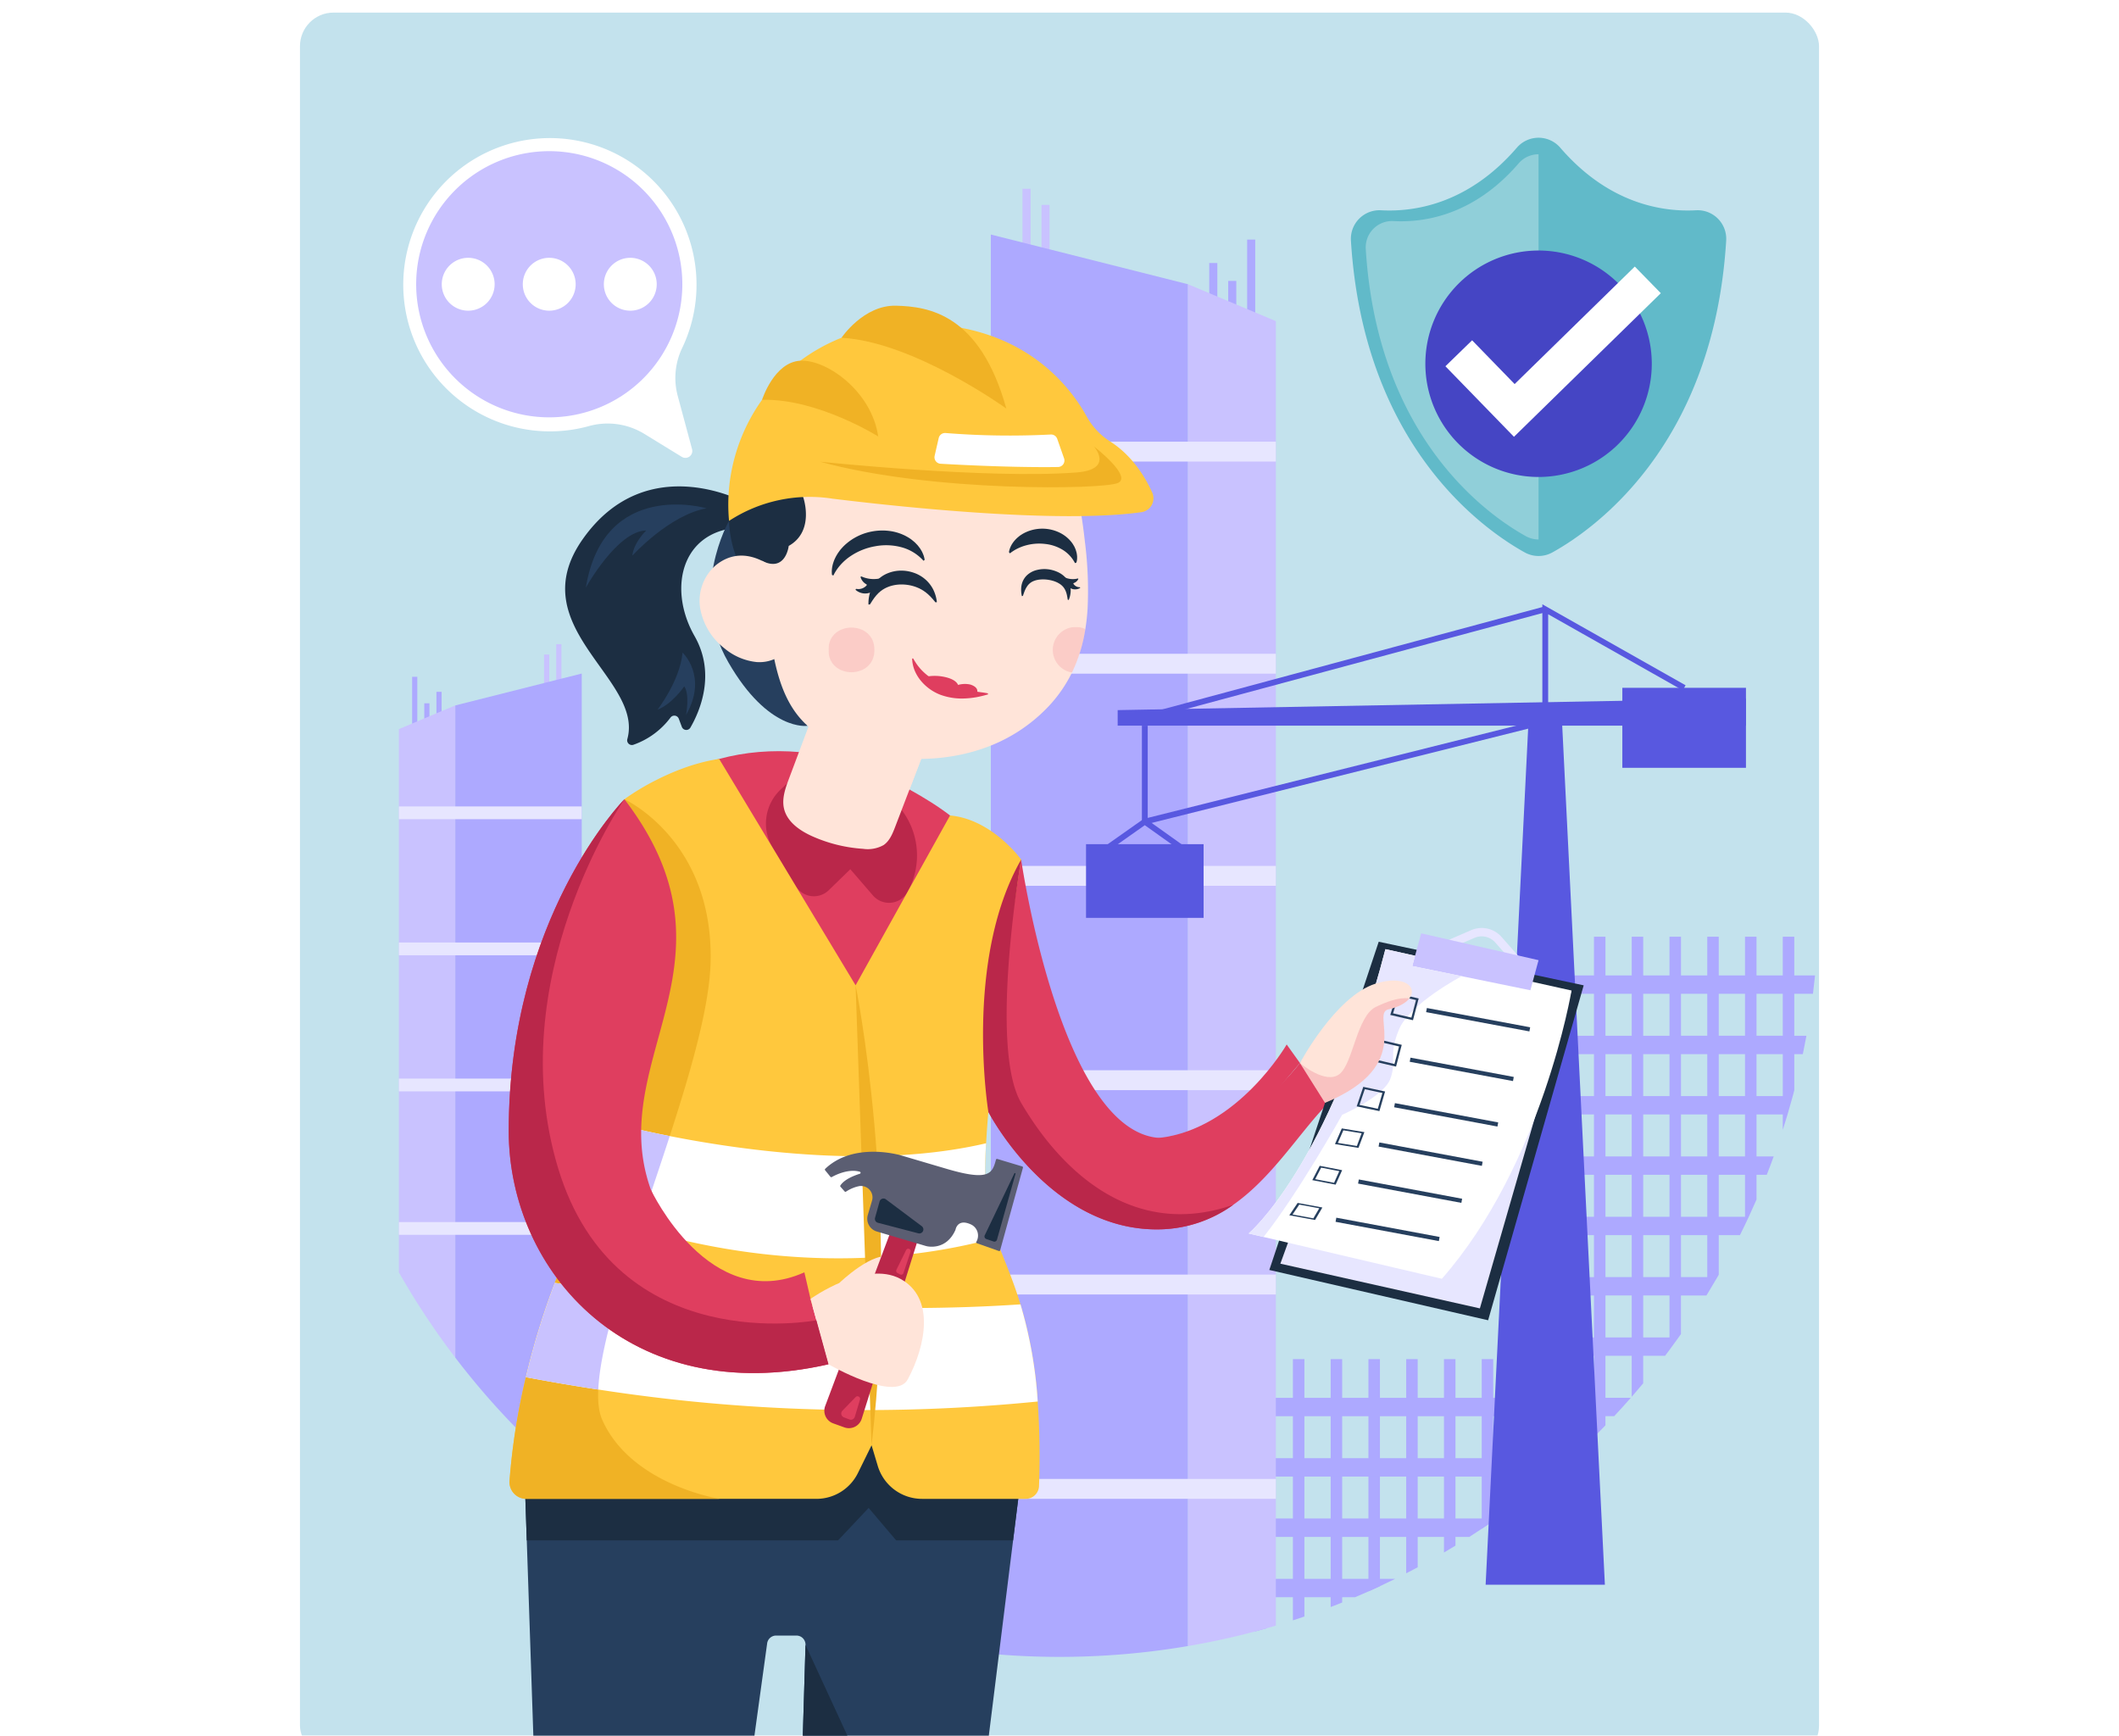 <svg xmlns="http://www.w3.org/2000/svg" xmlns:xlink="http://www.w3.org/1999/xlink" width="505" height="413.619" viewBox="0 0 505 413.619">
  <defs>
    <clipPath id="clip-path">
      <rect id="Rectángulo_419317" data-name="Rectángulo 419317" width="505" height="413.619" transform="translate(180 13143.151)" fill="#193141"/>
    </clipPath>
    <filter id="Rectángulo_418752" x="62.49" y="-6" width="380.019" height="434.242" filterUnits="userSpaceOnUse">
      <feOffset dy="3" input="SourceAlpha"/>
      <feGaussianBlur stdDeviation="3" result="blur"/>
      <feFlood flood-opacity="0.161"/>
      <feComposite operator="in" in2="blur"/>
      <feComposite in="SourceGraphic"/>
    </filter>
    <clipPath id="clip-path-2">
      <rect id="Rectángulo_419316" data-name="Rectángulo 419316" width="362.019" height="380.797" fill="none"/>
    </clipPath>
    <clipPath id="clip-path-4">
      <rect id="Rectángulo_419298" data-name="Rectángulo 419298" width="41.192" height="91.794" fill="none"/>
    </clipPath>
    <clipPath id="clip-path-6">
      <path id="Trazado_1049103" data-name="Trazado 1049103" d="M507.715,529.527a5.962,5.962,0,0,0-1.908,5.427,8.221,8.221,0,0,0,3.052,5.023,7.539,7.539,0,0,0,4.07,1.745c4.228.333,7.4-5.066,5.16-8.58-1.536-2.414-4.245-4.884-7.077-4.884a5.066,5.066,0,0,0-3.3,1.269" transform="translate(-505.736 -528.258)" fill="none"/>
    </clipPath>
    <linearGradient id="linear-gradient" x1="-5.376" y1="14.646" x2="-5.365" y2="14.646" gradientUnits="objectBoundingBox">
      <stop offset="0" stop-color="#efb6af"/>
      <stop offset="1" stop-color="#ffe4d9"/>
    </linearGradient>
    <clipPath id="clip-path-8">
      <rect id="Rectángulo_419304" data-name="Rectángulo 419304" width="61.211" height="10.864" fill="none"/>
    </clipPath>
    <clipPath id="clip-path-9">
      <rect id="Rectángulo_419302" data-name="Rectángulo 419302" width="10.94" height="10.645" fill="none"/>
    </clipPath>
    <clipPath id="clip-path-10">
      <rect id="Rectángulo_419303" data-name="Rectángulo 419303" width="7.757" height="10.864" fill="none"/>
    </clipPath>
    <clipPath id="clip-path-11">
      <path id="Trazado_1049109" data-name="Trazado 1049109" d="M660.258,734.952l2.813-7.343s-14.2-.48-19.494-3.247c0,0,.261,11.055,16.68,10.591" transform="translate(-643.578 -724.362)" fill="none"/>
    </clipPath>
    <linearGradient id="linear-gradient-2" x1="-6.596" y1="21.355" x2="-6.586" y2="21.355" xlink:href="#linear-gradient"/>
    <clipPath id="clip-path-12">
      <path id="Trazado_1049110" data-name="Trazado 1049110" d="M796.837,510.754c.071,3.045,2.818,5.516,5.783,6.213a8.293,8.293,0,0,0,6.7-1.166,6.2,6.2,0,0,0,2.524-6.124,3.389,3.389,0,0,0-.657-1.459,5.99,5.99,0,0,0-1.309-1.04,14.351,14.351,0,0,1-6.088-12.924Z" transform="translate(-796.837 -494.254)" fill="none"/>
    </clipPath>
    <linearGradient id="linear-gradient-3" x1="-5.501" y1="10.638" x2="-5.494" y2="10.638" xlink:href="#linear-gradient"/>
    <clipPath id="clip-path-14">
      <rect id="Rectángulo_419314" data-name="Rectángulo 419314" width="26.064" height="24.943" fill="none"/>
    </clipPath>
  </defs>
  <g id="Enmascarar_grupo_1098802" data-name="Enmascarar grupo 1098802" transform="translate(-180 -13143.151)" clip-path="url(#clip-path)">
    <g id="Grupo_1209236" data-name="Grupo 1209236" transform="translate(251.49 13143.151)">
      <g id="Grupo_1209235" data-name="Grupo 1209235">
        <g transform="matrix(1, 0, 0, 1, -71.49, 0)" filter="url(#Rectángulo_418752)">
          <rect id="Rectángulo_418752-2" data-name="Rectángulo 418752" width="362.019" height="416.242" rx="8" transform="translate(71.49)" fill="#65b3d1" opacity="0.39"/>
        </g>
      </g>
    </g>
    <g id="Grupo_1209981" data-name="Grupo 1209981" transform="translate(251.49 13175.974)">
      <g id="Grupo_1209980" data-name="Grupo 1209980" clip-path="url(#clip-path-2)">
        <g id="Grupo_1209955" data-name="Grupo 1209955">
          <g id="Grupo_1209954" data-name="Grupo 1209954" clip-path="url(#clip-path-2)">
            <path id="Trazado_1049063" data-name="Trazado 1049063" d="M1559.691,966.624q.276-2.182.5-4.379h-4.951V953.02H1552.5v9.224h-6.259V953.02H1543.5v9.224h-6.257V953.02H1534.5v9.224h-6.259V953.02H1525.5v9.224h-6.259V953.02H1516.5v9.224h-6.257V953.02H1507.5v9.224h-6.259V953.02H1498.5v123.475h2.741v-9.224h6.259v4.967q.411-.4.815-.813c.212-.212.423-.426.633-.639s.4-.408.6-.613q.348-.354.689-.709v-2.192h2.088q2.017-2.158,3.964-4.379h-6.052v-10h6.257v9.766q1.391-1.591,2.741-3.214v-6.551h5.213q.527-.7,1.047-1.4,1.1-1.481,2.17-2.983.288-.4.571-.805v-9.192h6.064c.064-.108.13-.214.2-.32q1.235-2.014,2.419-4.06c.108-.186.216-.374.322-.561v-9.438h5.049q.617-1.232,1.209-2.473.455-.95.9-1.906.947-2.038,1.842-4.1v-5.9h2.438q.857-2.176,1.656-4.379h-4.094v-10h6.259v3.66q.587-1.822,1.135-3.66.647-2.179,1.243-4.379c.124-.454.244-.909.364-1.367V981h2.034q.458-2.182.863-4.379h-2.9v-10Zm-58.45,0h6.259v10h-6.259Zm0,57.513h6.259v10h-6.259Zm6.259,24.376h-6.259v-10h6.259Zm-6.259-38.755h6.259v10h-6.259Zm0-14.379h6.259v10h-6.259Zm0-14.377h6.259v10h-6.259Zm6.259,81.889h-6.259v-10h6.259Zm9-14.379h-6.257v-10h6.257Zm0-14.377h-6.257v-10h6.257Zm0-14.379h-6.257v-10h6.257Zm0-14.379h-6.257v-10h6.257Zm0-14.379h-6.257V981h6.257Zm0-14.377h-6.257v-10h6.257Zm9,71.89h-6.259v-10h6.259Zm0-14.377h-6.259v-10h6.259Zm0-14.379h-6.259v-10h6.259Zm0-14.379h-6.259v-10h6.259Zm0-14.379h-6.259V981h6.259Zm0-14.377h-6.259v-10h6.259Zm9,57.513h-6.259v-10h6.259Zm0-14.379h-6.259v-10h6.259Zm0-14.379h-6.259v-10h6.259Zm0-14.379h-6.259V981h6.259Zm0-14.377h-6.259v-10h6.259Zm9,43.134h-6.257v-10h6.257Zm0-14.379h-6.257v-10h6.257Zm0-14.379h-6.257V981h6.257Zm0-14.377h-6.257v-10h6.257Zm9,14.377h-6.259V981h6.259Zm0-14.377h-6.259v-10h6.259Z" transform="translate(-1199.118 -762.619)" fill="#ada9ff"/>
            <path id="Trazado_1049064" data-name="Trazado 1049064" d="M1142.131,1456.88v64.136q-1.366.39-2.741.755V1456.88Z" transform="translate(-911.754 -1165.814)" fill="#ada9ff"/>
            <path id="Trazado_1049065" data-name="Trazado 1049065" d="M1187.181,1456.88v61.335q-1.367.465-2.741.909V1456.88Z" transform="translate(-947.804 -1165.814)" fill="#ada9ff"/>
            <path id="Trazado_1049066" data-name="Trazado 1049066" d="M1232.231,1456.88v58q-1.363.548-2.741,1.073V1456.88Z" transform="translate(-983.853 -1165.814)" fill="#ada9ff"/>
            <path id="Trazado_1049067" data-name="Trazado 1049067" d="M1277.271,1456.88v54.1q-1.367.638-2.741,1.249V1456.88Z" transform="translate(-1019.895 -1165.814)" fill="#ada9ff"/>
            <path id="Trazado_1049068" data-name="Trazado 1049068" d="M1322.321,1456.88v49.6q-1.364.731-2.741,1.438V1456.88Z" transform="translate(-1055.944 -1165.814)" fill="#ada9ff"/>
            <path id="Trazado_1049069" data-name="Trazado 1049069" d="M1367.371,1456.88v44.437q-1.363.836-2.741,1.644V1456.88Z" transform="translate(-1091.994 -1165.814)" fill="#ada9ff"/>
            <path id="Trazado_1049070" data-name="Trazado 1049070" d="M1412.411,1456.88v38.555q-1.36.95-2.741,1.872V1456.88Z" transform="translate(-1128.036 -1165.814)" fill="#ada9ff"/>
            <path id="Trazado_1049071" data-name="Trazado 1049071" d="M1457.461,1456.88v31.862q-1.36,1.079-2.741,2.13V1456.88Z" transform="translate(-1164.085 -1165.814)" fill="#ada9ff"/>
            <rect id="Rectángulo_419273" data-name="Rectángulo 419273" width="65.74" height="4.379" transform="translate(227.637 300.291)" fill="#ada9ff"/>
            <rect id="Rectángulo_419274" data-name="Rectángulo 419274" width="65.74" height="4.379" transform="translate(227.637 314.67)" fill="#ada9ff"/>
            <path id="Trazado_1049072" data-name="Trazado 1049072" d="M1196.949,1646.98q-.407.291-.819.575-1.361.95-2.741,1.872-1.462.98-2.945,1.932H1139.39v-4.379Z" transform="translate(-911.754 -1317.934)" fill="#ada9ff"/>
            <path id="Trazado_1049073" data-name="Trazado 1049073" d="M1172.765,1718.95q-1.807.893-3.634,1.742-1.367.638-2.741,1.249-1.588.71-3.193,1.389H1139.39v-4.379Z" transform="translate(-911.754 -1375.525)" fill="#ada9ff"/>
            <rect id="Rectángulo_419275" data-name="Rectángulo 419275" width="1.925" height="19.696" transform="translate(216.698 29.851)" fill="#ada9ff"/>
            <rect id="Rectángulo_419276" data-name="Rectángulo 419276" width="1.925" height="19.696" transform="translate(225.732 24.273)" fill="#ada9ff"/>
            <rect id="Rectángulo_419277" data-name="Rectángulo 419277" width="1.925" height="19.696" transform="translate(221.215 34.121)" fill="#ada9ff"/>
            <rect id="Rectángulo_419278" data-name="Rectángulo 419278" width="1.925" height="19.696" transform="translate(172.197 12.156)" fill="#c9c2ff"/>
            <rect id="Rectángulo_419279" data-name="Rectángulo 419279" width="1.925" height="19.696" transform="translate(176.714 16.006)" fill="#c9c2ff"/>
            <path id="Trazado_1049074" data-name="Trazado 1049074" d="M871.092,127.307V451.83a182.043,182.043,0,0,1-30.627,2.581q-8.274,0-16.365-.731V115.46l7.552,1.9,1.926.485,2.591.657h0l1.92.479h0Z" transform="translate(-659.455 -92.393)" fill="#ada9ff"/>
            <path id="Trazado_1049075" data-name="Trazado 1049075" d="M1080.244,183.545V494.414a179.159,179.159,0,0,1-20.934,4.869V174.76l5.061,2.124,1.926.807,2.591,1.089,1.926.807,2.591,1.089,1.926.807Z" transform="translate(-847.673 -139.845)" fill="#c9c2ff"/>
            <rect id="Rectángulo_419280" data-name="Rectángulo 419280" width="67.926" height="4.739" transform="translate(164.644 72.429)" fill="#e7e6ff"/>
            <rect id="Rectángulo_419281" data-name="Rectángulo 419281" width="67.926" height="4.739" transform="translate(164.644 122.975)" fill="#e7e6ff"/>
            <rect id="Rectángulo_419282" data-name="Rectángulo 419282" width="67.926" height="4.739" transform="translate(164.644 173.527)" fill="#e7e6ff"/>
            <rect id="Rectángulo_419283" data-name="Rectángulo 419283" width="67.926" height="4.739" transform="translate(164.644 222.222)" fill="#e7e6ff"/>
            <rect id="Rectángulo_419284" data-name="Rectángulo 419284" width="67.926" height="4.739" transform="translate(164.644 270.916)" fill="#e7e6ff"/>
            <rect id="Rectángulo_419285" data-name="Rectángulo 419285" width="67.926" height="4.739" transform="translate(164.644 319.61)" fill="#e7e6ff"/>
            <rect id="Rectángulo_419286" data-name="Rectángulo 419286" width="1.235" height="12.636" transform="translate(32.521 132.039)" fill="#ada9ff"/>
            <rect id="Rectángulo_419287" data-name="Rectángulo 419287" width="1.235" height="12.636" transform="translate(26.726 128.46)" fill="#ada9ff"/>
            <rect id="Rectángulo_419288" data-name="Rectángulo 419288" width="1.235" height="12.636" transform="translate(29.623 134.778)" fill="#ada9ff"/>
            <rect id="Rectángulo_419289" data-name="Rectángulo 419289" width="1.235" height="12.636" transform="translate(61.07 120.687)" fill="#c9c2ff"/>
            <rect id="Rectángulo_419290" data-name="Rectángulo 419290" width="1.235" height="12.636" transform="translate(58.172 123.157)" fill="#c9c2ff"/>
            <path id="Trazado_1049076" data-name="Trazado 1049076" d="M215.358,639.11V833.154a181.934,181.934,0,0,1-30.148-31.043V646.71l21.169-5.338h0l1.231-.308h0l1.662-.422,1.237-.312Z" transform="translate(-148.207 -511.424)" fill="#ada9ff"/>
            <path id="Trazado_1049077" data-name="Trazado 1049077" d="M131.42,677.15v155.4a180.568,180.568,0,0,1-13.43-20.3V682.786l3.153-1.323,1.235-.519,1.662-.7,1.237-.519,1.662-.7,1.235-.517Z" transform="translate(-94.417 -541.864)" fill="#c9c2ff"/>
            <rect id="Rectángulo_419291" data-name="Rectángulo 419291" width="43.577" height="3.04" transform="translate(23.573 159.354)" fill="#e7e6ff"/>
            <rect id="Rectángulo_419292" data-name="Rectángulo 419292" width="43.577" height="3.04" transform="translate(23.573 191.781)" fill="#e7e6ff"/>
            <rect id="Rectángulo_419293" data-name="Rectángulo 419293" width="43.577" height="3.04" transform="translate(23.573 224.212)" fill="#e7e6ff"/>
            <rect id="Rectángulo_419294" data-name="Rectángulo 419294" width="43.577" height="3.04" transform="translate(23.573 258.397)" fill="#e7e6ff"/>
            <path id="Trazado_1049078" data-name="Trazado 1049078" d="M1424.726,678.1h7.625l10.4,209.353h-28.422Z" transform="translate(-1131.763 -542.626)" fill="#5858e0"/>
            <path id="Trazado_1049079" data-name="Trazado 1049079" d="M975.4,675.32h149.736v-6.47L975.4,671.623Z" transform="translate(-780.525 -535.222)" fill="#5858e0"/>
            <rect id="Rectángulo_419295" data-name="Rectángulo 419295" width="29.462" height="19.064" transform="translate(315.146 131.086)" fill="#5858e0"/>
            <path id="Trazado_1049080" data-name="Trazado 1049080" d="M1004.312,722.308l92.253-23.092-.337-1.345-90.53,22.661V698.543h-1.387Z" transform="translate(-803.663 -558.445)" fill="#5858e0"/>
            <path id="Trazado_1049081" data-name="Trazado 1049081" d="M1481.989,604.825h1.386V558.873l32.067,18.132.682-1.206-34.136-19.3Z" transform="translate(-1185.906 -445.316)" fill="#5858e0"/>
            <rect id="Rectángulo_419296" data-name="Rectángulo 419296" width="98.836" height="1.387" transform="translate(201.162 137.407) rotate(-15.076)" fill="#5858e0"/>
            <rect id="Rectángulo_419297" data-name="Rectángulo 419297" width="28.018" height="17.562" transform="translate(187.334 168.347)" fill="#5858e0"/>
            <path id="Trazado_1049082" data-name="Trazado 1049082" d="M955.693,820.066l9.765-6.88,9.652,6.878.8-1.129-10.452-7.448-10.568,7.446Z" transform="translate(-764.118 -649.362)" fill="#5858e0"/>
            <path id="Trazado_1049083" data-name="Trazado 1049083" d="M189.363,50.144a34.946,34.946,0,1,0-22.219,18.574,16.724,16.724,0,0,1,13.2,1.845l8.945,5.485a1.645,1.645,0,0,0,2.449-1.83l-3.4-12.629a16.5,16.5,0,0,1,1.022-11.444" transform="translate(-98.294 0)" fill="#fff"/>
            <path id="Trazado_1049084" data-name="Trazado 1049084" d="M1343.035,24.532c-3.012,48.894-31.6,68.841-41.42,74.289a6.795,6.795,0,0,1-6.588,0c-9.821-5.448-38.408-25.395-41.42-74.289a6.815,6.815,0,0,1,7.141-7.247c7.873.437,20.772-1.426,32.4-14.914a6.824,6.824,0,0,1,10.342,0c11.633,13.487,24.532,15.351,32.405,14.914a6.813,6.813,0,0,1,7.138,7.247" transform="translate(-1003.141 0)" fill="#61bac9"/>
            <g id="Grupo_1209953" data-name="Grupo 1209953" transform="translate(253.988 3.94)" opacity="0.3">
              <g id="Grupo_1209952" data-name="Grupo 1209952">
                <g id="Grupo_1209951" data-name="Grupo 1209951" clip-path="url(#clip-path-4)">
                  <path id="Trazado_1049085" data-name="Trazado 1049085" d="M1312.48,19.715V111.51a6.25,6.25,0,0,1-3.034-.784c-9.044-5.017-35.372-23.388-38.146-68.417a6.276,6.276,0,0,1,6.576-6.674c7.25.4,19.13-1.314,29.842-13.735a6.262,6.262,0,0,1,4.762-2.184" transform="translate(-1271.288 -19.716)" fill="#fff"/>
                </g>
              </g>
            </g>
            <path id="Trazado_1049086" data-name="Trazado 1049086" d="M1396.386,161.52a26.981,26.981,0,1,1-26.981-26.981,26.981,26.981,0,0,1,26.981,26.981" transform="translate(-1074.224 -107.66)" fill="#4545c4"/>
            <path id="Trazado_1049087" data-name="Trazado 1049087" d="M1382.689,194.23l-16.338-16.811,6.363-6.184,10.135,10.428,28.638-28,6.2,6.344Z" transform="translate(-1093.371 -122.963)" fill="#fff"/>
            <path id="Trazado_1049088" data-name="Trazado 1049088" d="M202.036,47.726A31.716,31.716,0,1,1,170.319,16.01a31.716,31.716,0,0,1,31.716,31.716" transform="translate(-110.912 -12.811)" fill="#c9c2ff"/>
            <path id="Trazado_1049089" data-name="Trazado 1049089" d="M181.766,149.542a6.3,6.3,0,1,1-6.3-6.3,6.3,6.3,0,0,1,6.3,6.3" transform="translate(-135.375 -114.627)" fill="#fff"/>
            <path id="Trazado_1049090" data-name="Trazado 1049090" d="M278.43,149.542a6.3,6.3,0,1,1-6.3-6.3,6.3,6.3,0,0,1,6.3,6.3" transform="translate(-212.727 -114.627)" fill="#fff"/>
            <path id="Trazado_1049091" data-name="Trazado 1049091" d="M375.1,149.542a6.3,6.3,0,1,1-6.3-6.3,6.3,6.3,0,0,1,6.3,6.3" transform="translate(-290.079 -114.627)" fill="#fff"/>
          </g>
        </g>
        <g id="Grupo_1209957" data-name="Grupo 1209957">
          <g id="Grupo_1209956" data-name="Grupo 1209956" clip-path="url(#clip-path-2)">
            <path id="Trazado_1049092" data-name="Trazado 1049092" d="M902.352,914.553c-9.186,5.992-16.217,20.534-27.918,28.723a30.84,30.84,0,0,1-17.034,5.84c-26.444.905-41.328-27.984-41.328-27.984s-5.918-36.148,7.816-60.122c0,0,9.338,64.731,32.913,66.329s38.359-24.774,38.359-24.774l5.394-5.794s27.918-11.066,32.765,1.4c5.594,14.385-21.777,10.389-30.967,16.383" transform="translate(-652.016 -688.991)" fill="#df3e5f"/>
            <path id="Trazado_1049093" data-name="Trazado 1049093" d="M359.662,419.939s-23.733-13.416-39.181,8.531c-14.759,20.967,14.59,33.251,10.646,47.6a1.124,1.124,0,0,0,1.454,1.376,18.791,18.791,0,0,0,8.825-6.472,1.132,1.132,0,0,1,1.977.269l.727,1.941a1.134,1.134,0,0,0,2.042.173c2.218-3.829,6.142-12.785.995-21.8-6.736-11.8-2.865-26.453,12.814-25.876,0,0,5.956-3.206-.3-5.732" transform="translate(-253.105 -332.792)" fill="#1c2e42"/>
            <path id="Trazado_1049094" data-name="Trazado 1049094" d="M285.573,924.453c1.506,7.168,109.535,12.757,108.651-11.884-1.709-47.618-20.257-56.04-6.8-106.73,2.8-10.554,5.86-21.214,5.939-32.168,2.39-18.893-13.062-28.323-27.955-35.859-22.049-11.646-55.2-7.09-66.213,17.452-10.84,30.112,13.465,64.728-1.959,95.363-3.852,9.588-22.34,23.006-11.661,73.825" transform="translate(-225.895 -585.515)" fill="#df3e5f"/>
            <path id="Trazado_1049095" data-name="Trazado 1049095" d="M560.919,770.012l-1.586,1.493a11.132,11.132,0,0,0-1.9,13.85l5.5,9.133a5.057,5.057,0,0,0,7.857,1.014l5.154-5.013,5.39,6.252a5.057,5.057,0,0,0,8.249-.844,17.878,17.878,0,0,0-1.412-19.536Z" transform="translate(-444.785 -616.173)" fill="#ba274a"/>
            <path id="Trazado_1049096" data-name="Trazado 1049096" d="M385.959,1510.045l-.412,3.314-1.714,13.779-.589,4.739v.01l-1.231,9.891-3.38,27.2-2.405,19.347H331.9l.645-21.635a2.168,2.168,0,0,0-2.168-2.224h-4.831a2.164,2.164,0,0,0-2.156,1.944l-2.939,21.331-.08.583H267.679l-1.566-46.547-.334-9.9-.509-15.162-.26-7.708,3.9.034,10.305.088,3.984.034,31.267.268,22.82.194,5.224.046,2.579.022,1.824.016,1.049.008,1.289.012,23.863.2,3.6.03,1.013.008,2.7.024Z" transform="translate(-212.064 -1207.529)" fill="#263f5e"/>
            <path id="Trazado_1049097" data-name="Trazado 1049097" d="M512.936,505.864s-9.305,1.519-18.9-15.169.18-33.665.18-33.665Z" transform="translate(-391.964 -365.721)" fill="#263f5e"/>
            <path id="Trazado_1049098" data-name="Trazado 1049098" d="M385.548,1513.359l-3.534,28.42H354.145l-6.559-7.73-7.278,7.73h-74.2l-1.1-32.769,115.413.987Z" transform="translate(-212.064 -1207.529)" fill="#1c2e42"/>
            <path id="Trazado_1049099" data-name="Trazado 1049099" d="M552.856,361.05v0c.024.169.051.338.076.508,1.167,7.682,2.566,15.865,7.866,21.543.4.435.828.846,1.266,1.239,4.089,3.669,9.552,5.615,14.977,6.718,9.1,1.855,18.742,1.638,27.469-1.541a38.682,38.682,0,0,0,14.907-9.73,32.812,32.812,0,0,0,5.63-8.081c.009-.021.021-.042.03-.063a36.84,36.84,0,0,0,3.182-10.362c.257-1.572.426-3.164.532-4.768a91.88,91.88,0,0,0-.632-16.016c-.7-6.283-1.677-12.622-4.194-18.421-9.162-21.117-38.2-20.147-55.31-9.655-5.881,3.605-11.048,8.6-14.046,14.813-4.986,10.329-3.469,22.452-1.753,33.815" transform="translate(-441.092 -244.199)" fill="#ffe4d9"/>
            <path id="Trazado_1049100" data-name="Trazado 1049100" d="M529.488,421.419s2.9,8.082-3.439,11.648c0,0-.716,6.4-6.351,3.562l-4.837,1.957a26.268,26.268,0,0,1-3.033-11.479c-.1-6.405,15.6-9.772,17.66-5.687" transform="translate(-409.571 -335.797)" fill="#1c2e42"/>
            <path id="Trazado_1049101" data-name="Trazado 1049101" d="M609.377,266.886c-19.943,2.791-57.932-1.295-73.594-3.215a35.143,35.143,0,0,0-24.676,5.292c-2.146-22.92,14.974-46.954,44.8-46.954,25.121,0,36.379,14.722,40.439,22.082a16.434,16.434,0,0,0,5.58,5.944c5.294,3.356,8.4,8.567,10.023,12.151a3.346,3.346,0,0,1-2.571,4.7" transform="translate(-408.85 -177.655)" fill="#ffc83d"/>
            <path id="Trazado_1049102" data-name="Trazado 1049102" d="M480.508,500.837a11.232,11.232,0,0,0-3.594,10.223,15.485,15.485,0,0,0,5.749,9.463,14.2,14.2,0,0,0,7.668,3.287c7.965.626,13.933-9.544,9.72-16.162-4.019-6.315-12.3-12.837-19.544-6.811" transform="translate(-381.525 -398.863)" fill="#ffe4d9"/>
          </g>
        </g>
        <g id="Grupo_1209959" data-name="Grupo 1209959" transform="translate(101.04 105.539)">
          <g id="Grupo_1209958" data-name="Grupo 1209958" clip-path="url(#clip-path-6)">
            <rect id="Rectángulo_419301" data-name="Rectángulo 419301" width="18.416" height="18.971" transform="translate(-5.106 11.78) rotate(-67.521)" fill="url(#linear-gradient)"/>
          </g>
        </g>
        <g id="Grupo_1209970" data-name="Grupo 1209970">
          <g id="Grupo_1209969" data-name="Grupo 1209969" clip-path="url(#clip-path-2)">
            <path id="Trazado_1049104" data-name="Trazado 1049104" d="M577.86,641.632c-.845,2.253-1.7,4.664-1.186,7.015.715,3.251,3.826,5.377,6.87,6.724a35.325,35.325,0,0,0,11.971,2.938,7.742,7.742,0,0,0,4.91-.893c1.432-.978,2.129-2.7,2.749-4.317l7.978-20.826c.991-2.587,1.988-5.457,1.029-8.055a10.3,10.3,0,0,0-3.567-4.243A44.7,44.7,0,0,0,595.994,613c-2.8-1-8.887-3.858-9.618-.527-.283,1.288.863,3.208.622,4.748-.4,2.561-2,5.381-2.912,7.809l-6.225,16.6" transform="translate(-461.336 -488.856)" fill="#ffe4d9"/>
            <g id="Grupo_1209968" data-name="Grupo 1209968" transform="translate(125.955 116.582)" opacity="0.7">
              <g id="Grupo_1209967" data-name="Grupo 1209967">
                <g id="Grupo_1209966" data-name="Grupo 1209966" clip-path="url(#clip-path-8)">
                  <g id="Grupo_1209962" data-name="Grupo 1209962" transform="translate(0 0.148)" opacity="0.2">
                    <g id="Grupo_1209961" data-name="Grupo 1209961">
                      <g id="Grupo_1209960" data-name="Grupo 1209960" clip-path="url(#clip-path-9)">
                        <path id="Trazado_1049105" data-name="Trazado 1049105" d="M630.447,589.59c-.1,7.1,11.043,7.1,10.939,0,.1-7.1-11.043-7.1-10.939,0" transform="translate(-630.446 -584.268)" fill="#df3e5f"/>
                      </g>
                    </g>
                  </g>
                  <g id="Grupo_1209965" data-name="Grupo 1209965" transform="translate(53.454)" opacity="0.2">
                    <g id="Grupo_1209964" data-name="Grupo 1209964">
                      <g id="Grupo_1209963" data-name="Grupo 1209963" clip-path="url(#clip-path-10)">
                        <path id="Trazado_1049106" data-name="Trazado 1049106" d="M898,589a5.467,5.467,0,0,0,4.575,5.394,36.832,36.832,0,0,0,3.182-10.362,5.41,5.41,0,0,0-2.288-.5A5.47,5.47,0,0,0,898,589" transform="translate(-898 -583.529)" fill="#df3e5f"/>
                      </g>
                    </g>
                  </g>
                </g>
              </g>
            </g>
            <path id="Trazado_1049107" data-name="Trazado 1049107" d="M748.216,629.458c-.518-.1-1.018-.178-1.5-.238-.245-.04-.484-.065-.723-.1s-.474-.06-.707-.091c-.932-.12-1.826-.234-2.687-.377a24.594,24.594,0,0,1-4.754-1.19,14.882,14.882,0,0,1-4.02-2.285,13.2,13.2,0,0,1-1.795-1.709c-.141-.163-.27-.336-.418-.508-.133-.177-.258-.362-.4-.55-.121-.193-.251-.392-.388-.6s-.239-.427-.384-.653l-.252.012a8.191,8.191,0,0,0,.593,2.828,9.741,9.741,0,0,0,1.5,2.484,11.344,11.344,0,0,0,4.688,3.341,14.9,14.9,0,0,0,5.688.864,20.826,20.826,0,0,0,2.858-.307,26.029,26.029,0,0,0,2.783-.68Z" transform="translate(-584.298 -497.06)" fill="#df3e5f"/>
            <path id="Trazado_1049108" data-name="Trazado 1049108" d="M861.847,474.377a4.856,4.856,0,0,0,.148-.744,6.453,6.453,0,0,0,.012-.744,7.221,7.221,0,0,0-.1-.74c-.051-.243-.125-.478-.2-.725s-.187-.461-.289-.7-.243-.438-.372-.661-.286-.417-.44-.622c-.164-.189-.328-.386-.507-.568a8.3,8.3,0,0,0-2.468-1.716,9.469,9.469,0,0,0-8.425.293c-.21.117-.413.251-.613.378s-.391.283-.576.436-.366.313-.536.483-.332.353-.486.536-.295.386-.427.587-.251.417-.357.636a6.865,6.865,0,0,0-.276.68,4.942,4.942,0,0,0-.166.736l.239.27a9.672,9.672,0,0,1,1.885-1.183,10.653,10.653,0,0,1,2.084-.761,11.9,11.9,0,0,1,4.4-.3,10.056,10.056,0,0,1,4.156,1.379,7.987,7.987,0,0,1,2.973,3.195Z" transform="translate(-676.803 -373.148)" fill="#1c2e42"/>
          </g>
        </g>
        <g id="Grupo_1209972" data-name="Grupo 1209972" transform="translate(128.579 144.718)">
          <g id="Grupo_1209971" data-name="Grupo 1209971" clip-path="url(#clip-path-11)">
            <rect id="Rectángulo_419306" data-name="Rectángulo 419306" width="19.493" height="11.055" transform="translate(0 0)" fill="url(#linear-gradient-2)"/>
          </g>
        </g>
        <g id="Grupo_1209974" data-name="Grupo 1209974" transform="translate(159.198 98.746)">
          <g id="Grupo_1209973" data-name="Grupo 1209973" clip-path="url(#clip-path-12)">
            <rect id="Rectángulo_419307" data-name="Rectángulo 419307" width="27.818" height="26.676" transform="translate(-11.371 14.032) rotate(-50.981)" fill="url(#linear-gradient-3)"/>
          </g>
        </g>
        <g id="Grupo_1209979" data-name="Grupo 1209979">
          <g id="Grupo_1209978" data-name="Grupo 1209978" clip-path="url(#clip-path-2)">
            <path id="Trazado_1049111" data-name="Trazado 1049111" d="M749.912,645.387s1.007-1.96-2.367-3.02a11.123,11.123,0,0,0-6.4,0Z" transform="translate(-593.077 -513.653)" fill="#df3e5f"/>
            <path id="Trazado_1049112" data-name="Trazado 1049112" d="M782.878,653.507s.678-1.318-1.593-2.032a5.953,5.953,0,0,0-4.568.857Z" transform="translate(-621.539 -521.17)" fill="#df3e5f"/>
            <path id="Trazado_1049113" data-name="Trazado 1049113" d="M656.52,475.476a7.585,7.585,0,0,0-.214-.933c-.107-.294-.226-.591-.363-.884s-.312-.554-.481-.836c-.183-.263-.384-.514-.587-.777-.217-.238-.446-.471-.679-.707-.242-.218-.5-.424-.756-.632s-.537-.38-.817-.56c-.285-.159-.573-.328-.87-.474a11.76,11.76,0,0,0-3.778-1.092,13.194,13.194,0,0,0-3.894.122,12.982,12.982,0,0,0-6.823,3.474c-.231.226-.445.475-.661.712s-.4.51-.591.772-.358.54-.519.818-.3.575-.433.864-.236.6-.335.9-.167.62-.227.93-.082.635-.106.945a7.536,7.536,0,0,0,.046.955l.33.145a10.993,10.993,0,0,1,1.765-2.605,12.483,12.483,0,0,1,2.379-2.05,15.119,15.119,0,0,1,5.81-2.316,14.108,14.108,0,0,1,6.234.22,10.758,10.758,0,0,1,5.293,3.237Z" transform="translate(-507.644 -374.892)" fill="#1c2e42"/>
            <path id="Trazado_1049114" data-name="Trazado 1049114" d="M860.684,520.886c.158-.456.3-.873.457-1.255a5.744,5.744,0,0,1,.542-1.011,3.355,3.355,0,0,1,1.309-1.168l.177-.083c.063-.023.12-.05.183-.07a3.91,3.91,0,0,1,.372-.125,5.939,5.939,0,0,1,.8-.163,7.961,7.961,0,0,1,1.761-.023,8.492,8.492,0,0,1,1.761.361,6.968,6.968,0,0,1,.8.319c.128.06.248.129.368.2.06.034.124.067.179.105a2.024,2.024,0,0,1,.171.115,3.557,3.557,0,0,1,1.173,1.329,4.946,4.946,0,0,1,.39,1.055c.1.4.17.828.243,1.3l.232.088a5.926,5.926,0,0,0,.468-2.558,4.494,4.494,0,0,0-.946-2.455,5.7,5.7,0,0,0-2.072-1.623,7.7,7.7,0,0,0-2.527-.7,7.346,7.346,0,0,0-2.616.212,5.221,5.221,0,0,0-2.308,1.278,4.48,4.48,0,0,0-1.236,2.323,5.731,5.731,0,0,0-.094,1.309,8.36,8.36,0,0,0,.164,1.288Z" transform="translate(-688.399 -411.699)" fill="#1c2e42"/>
            <path id="Trazado_1049115" data-name="Trazado 1049115" d="M678.462,524.409c.174-.248.317-.484.46-.712.036-.057.065-.114.1-.169l.117-.163c.079-.107.147-.213.22-.315l.107-.153c.018-.025.035-.05.051-.075l.058-.073.228-.28c.078-.09.141-.183.213-.27l.236-.244c.078-.079.145-.159.216-.236s.16-.141.238-.209.149-.136.22-.2.16-.119.237-.177.156-.112.225-.171.161-.1.238-.147l.223-.146c.083-.039.16-.081.236-.122a7.721,7.721,0,0,1,1.86-.684,9.05,9.05,0,0,1,1.964-.231,10.205,10.205,0,0,1,2.024.183,9.646,9.646,0,0,1,2.022.624c.084.038.169.076.259.11s.163.089.248.133l.262.131c.08.052.166.1.251.152l.263.157c.082.059.16.122.249.181l.266.184c.087.065.159.141.249.209l.266.215c.093.072.16.159.252.237.17.163.357.328.519.515.086.092.166.188.259.283a3.362,3.362,0,0,1,.263.3c.171.205.344.421.547.643l.327-.045a8.944,8.944,0,0,0-.853-2.972,8.024,8.024,0,0,0-1.913-2.462,8.293,8.293,0,0,0-2.711-1.56,9.2,9.2,0,0,0-3.087-.518,8.552,8.552,0,0,0-3.076.6,7.365,7.365,0,0,0-2.611,1.74,7.245,7.245,0,0,0-1.616,2.674,9.087,9.087,0,0,0-.439,3.061Z" transform="translate(-542.648 -413.173)" fill="#1c2e42"/>
            <path id="Trazado_1049116" data-name="Trazado 1049116" d="M669.282,523.6a7.2,7.2,0,0,1-5.052-.276.165.165,0,0,0-.228.207,2.871,2.871,0,0,0,1.366,1.643.165.165,0,0,1,.061.255,2.6,2.6,0,0,1-2.437.843.166.166,0,0,0-.131.287,3.465,3.465,0,0,0,4.074.272c2.3-1.146,2.555-2.537,2.561-3.073a.165.165,0,0,0-.215-.158" transform="translate(-530.385 -418.76)" fill="#1c2e42"/>
            <path id="Trazado_1049117" data-name="Trazado 1049117" d="M910.287,523.774a4.8,4.8,0,0,0,3.349.388.11.11,0,0,1,.126.161,1.912,1.912,0,0,1-1.082.925.11.11,0,0,0-.069.16,1.732,1.732,0,0,0,1.506.828.111.111,0,0,1,.053.2,2.309,2.309,0,0,1-2.706-.281c-1.381-1.012-1.392-1.954-1.336-2.307a.11.11,0,0,1,.159-.08" transform="translate(-728.283 -419.121)" fill="#1c2e42"/>
            <path id="Trazado_1049118" data-name="Trazado 1049118" d="M376.132,914.218a3.175,3.175,0,0,1-3.173,3.075H348.248a11.017,11.017,0,0,1-10.553-7.852l-1.474-4.915-3.257,6.617a11.02,11.02,0,0,1-9.883,6.149H253.936a4.008,4.008,0,0,1-4-4.289,156.7,156.7,0,0,1,3.9-24.708,179.769,179.769,0,0,1,6.891-22.458c1.359-3.572,2.885-7.242,4.6-10.98.909-1.984,1.754-4.09,2.537-6.3a116.441,116.441,0,0,0,3.532-12.231c.679-2.885,1.285-5.858,1.828-8.887.679-3.784,1.259-7.656,1.752-11.55,4.01-31.592,2.369-64.693,2.337-65.317v-.008a56.875,56.875,0,0,1,7.754-4.649,58.463,58.463,0,0,1,5.658-2.5c1.44-.543,2.953-1.047,4.523-1.47a40.259,40.259,0,0,1,4.647-.983l32.517,53.951,22.514-40.477a18.237,18.237,0,0,1,4.265.923,21.661,21.661,0,0,1,3.133,1.361,27.554,27.554,0,0,1,4.911,3.36c.705.6,1.339,1.191,1.894,1.746a27.583,27.583,0,0,1,2.735,3.119s-5.87,35.62-7.908,61.245c-.176,2.2-.324,4.329-.436,6.355a97.569,97.569,0,0,0-.026,13.677,20.939,20.939,0,0,0,.483,3.033,56.471,56.471,0,0,0,1.844,5.806c1.738,4.7,3.946,9.494,5.882,15.873a104.6,104.6,0,0,1,4.108,23.155,188.631,188.631,0,0,1,.316,20.121" transform="translate(-199.997 -592.933)" fill="#ffc83d"/>
            <path id="Trazado_1049119" data-name="Trazado 1049119" d="M299.993,955.767H253.936a4.008,4.008,0,0,1-4-4.289,156.7,156.7,0,0,1,3.9-24.708,179.769,179.769,0,0,1,6.891-22.458c1.359-3.572,2.885-7.242,4.6-10.98.909-1.984,1.754-4.09,2.537-6.3A116.441,116.441,0,0,0,271.4,874.8c.679-2.885,1.285-5.858,1.828-8.887.679-3.784,1.259-7.656,1.752-11.55,4.01-31.592,2.369-64.693,2.337-65.317.322.148,21.2,9.884,20.542,38.741-.663,29.079-32.729,93.563-25.837,109.12s27.97,18.856,27.97,18.856" transform="translate(-199.997 -631.408)" fill="#f0b225"/>
            <path id="Trazado_1049120" data-name="Trazado 1049120" d="M437.67,1201.417c-16.5,4.579-46.766,9.136-85.032-2.174q-6.323-1.867-12.928-4.335a116.45,116.45,0,0,0,3.532-12.231c.679-2.885,1.285-5.858,1.828-8.886,2.329.621,7.65,1.97,14.894,3.4,18.474,3.642,49.475,7.8,75.4,1.71a97.576,97.576,0,0,0-.026,13.677,20.938,20.938,0,0,0,.484,3.033,56.465,56.465,0,0,0,1.844,5.806" transform="translate(-271.84 -939.281)" fill="#fff"/>
            <path id="Trazado_1049121" data-name="Trazado 1049121" d="M391.476,1394.23a415.57,415.57,0,0,1-104.733-2.855q-8.448-1.277-17.244-2.947a179.768,179.768,0,0,1,6.891-22.458c4.441.6,9.612,1.247,15.358,1.892,25.213,2.827,61.481,5.544,95.62,3.213a104.6,104.6,0,0,1,4.108,23.155" transform="translate(-215.657 -1093.066)" fill="#fff"/>
            <path id="Trazado_1049122" data-name="Trazado 1049122" d="M276.391,1365.97c4.441.6,9.612,1.247,15.358,1.892-2.763,9.272-4.735,17.475-5,23.513q-8.448-1.277-17.244-2.947a179.768,179.768,0,0,1,6.891-22.458" transform="translate(-215.657 -1093.066)" fill="#c9c2ff"/>
            <path id="Trazado_1049123" data-name="Trazado 1049123" d="M359.964,1177.19c-2.385,7.346-4.939,14.832-7.326,22.052q-6.323-1.867-12.928-4.335a116.45,116.45,0,0,0,3.532-12.231c.679-2.885,1.285-5.858,1.828-8.886,2.329.621,7.65,1.97,14.894,3.4" transform="translate(-271.84 -939.281)" fill="#c9c2ff"/>
            <path id="Trazado_1049124" data-name="Trazado 1049124" d="M662.8,1011.01s10.631,51.645,3.8,109.605Z" transform="translate(-530.381 -809.023)" fill="#f0b225"/>
            <path id="Trazado_1049125" data-name="Trazado 1049125" d="M643.367,1340.474s8.385-8.089,12.565-6.043-2.3,10.389-2.3,10.389Z" transform="translate(-514.83 -1067.563)" fill="#ffe4d9"/>
            <path id="Trazado_1049126" data-name="Trazado 1049126" d="M1182.375,959.01l-26.072,78.217,52.145,11.987,22.776-79.815Z" transform="translate(-925.288 -767.412)" fill="#1c2e42"/>
            <path id="Trazado_1049127" data-name="Trazado 1049127" d="M1172.133,1074.96l-2.664,7.326,47.549,10.655,21.843-75.75Z" transform="translate(-935.824 -813.969)" fill="#e7e6ff"/>
            <path id="Trazado_1049128" data-name="Trazado 1049128" d="M1208.614,977.716s-6.915,41.36-30.9,68.691l-42.5-9.961-3.55-.831s19.24-16.135,32.591-67.754l18.3,4.068Z" transform="translate(-905.577 -774.494)" fill="#fff"/>
            <path id="Trazado_1049129" data-name="Trazado 1049129" d="M1379.51,951.316l-4.636-5.26a4.308,4.308,0,0,0-4.958-1.108l-6.974,3.022-.794-1.833,6.974-3.022a6.3,6.3,0,0,1,7.252,1.62l4.636,5.26Z" transform="translate(-1090.008 -754.273)" fill="#e7e6ff"/>
            <path id="Trazado_1049130" data-name="Trazado 1049130" d="M1326.8,956.8l2.131-7.792,27.97,6.393-1.944,7.171Z" transform="translate(-1061.724 -759.41)" fill="#c9c2ff"/>
            <path id="Trazado_1049131" data-name="Trazado 1049131" d="M1182.45,974.3s-12.335,6.473-14.94,12.667-.491,7.608-2.092,11.833-11.47,8.537-11.47,8.537-10.359,18.57-18.728,29.105l-3.55-.831s19.24-16.135,32.591-67.754l7.065,1.57-.671,2.455Z" transform="translate(-905.577 -774.494)" fill="#e7e6ff"/>
            <path id="Trazado_1049132" data-name="Trazado 1049132" d="M1266.418,1133.009l-4.335-.919-1.572,4.649.386.082,5.027,1.053,1.361-4.681Zm-.873,4.3-4.024-.843-.346-.072,1.265-3.742,3.536.751.663.14Z" transform="translate(-1008.676 -905.913)" fill="#263f5e"/>
            <path id="Trazado_1049133" data-name="Trazado 1049133" d="M1285.425,1076.687l-2.437-.573-1.037-.244-1.57,5.151,1.133.262,3.562.827.717.166,1.359-5.182Zm-.01,4.963-.322-.074-3.333-.773-.715-.166,1.263-4.146.631.148,2.381.559,1.189.28Z" transform="translate(-1024.576 -860.925)" fill="#263f5e"/>
            <path id="Trazado_1049134" data-name="Trazado 1049134" d="M1305.423,1021.317l-2.763-.651h0l-.5-.116-.068.222-.388,1.269-.639,2.094-.477,1.564,3.682.855,1.73.4.8-3.061v0l.557-2.12Zm.663,3.253-.461,1.76-.979-.228-3.391-.785.419-1.372.621-2.04.224-.733,2.417.567a.007.007,0,0,1,.006,0l.174.04,1.6.378-.633,2.409Z" transform="translate(-1040.748 -816.657)" fill="#263f5e"/>
            <path id="Trazado_1049135" data-name="Trazado 1049135" d="M1236.236,1181.68l-1.626,3.728,5.6.909,1.411-3.752Zm3.588,4.185-4.527-.735,1.311-3,4.349.715Z" transform="translate(-987.95 -945.595)" fill="#263f5e"/>
            <path id="Trazado_1049136" data-name="Trazado 1049136" d="M1209.326,1226.28l-1.766,3.412,5.566,1.075,1.55-3.444Zm3.426,4.05-4.5-.869,1.423-2.747,4.319.843Z" transform="translate(-966.305 -981.285)" fill="#263f5e"/>
            <path id="Trazado_1049137" data-name="Trazado 1049137" d="M1187.75,1271.587l-5.606-1.037-1.984,2.939,4.449.815h0l1.684.31,1.744-2.973Zm-1.862,2.631-.973-.178-3.982-.731,1.6-2.365,4.761.881-.19.324Z" transform="translate(-944.379 -1016.71)" fill="#263f5e"/>
            <path id="Trazado_1049138" data-name="Trazado 1049138" d="M1218.916,1009.53c-.811,1.053-2.445,2.04-4.991,2.609-4.433.989,6.689,13.24-15.1,22.27l-5.974-9.48,0,0s8.429-15.885,18.013-18.916c6.931-2.192,10.093.869,8.053,3.518" transform="translate(-954.534 -804.424)" fill="#ffe4d9"/>
            <path id="Trazado_1049139" data-name="Trazado 1049139" d="M325.217,923.667c-47.438,10.789-76.207-21.977-76.207-55.591,0-50.732,27.171-78.658,27.567-79.06a.023.023,0,0,1,0-.006c33.748,44.145-15.761,68.028,13.985,106.687,11.8,15.334,30.368,12.387,30.368,12.387l.857,3.121Z" transform="translate(-199.261 -631.376)" fill="#df3e5f"/>
            <path id="Trazado_1049140" data-name="Trazado 1049140" d="M643.711,1264.111l-18.024,48.024a3.2,3.2,0,0,0,1.913,4.135l2.661.956a3.2,3.2,0,0,0,4.134-2.053l15.363-48.98a3.2,3.2,0,0,0-6.047-2.082" transform="translate(-500.518 -1009.897)" fill="#ba274a"/>
            <path id="Trazado_1049141" data-name="Trazado 1049141" d="M609.01,1360.885s12.986-9.29,21.377-4.795,6.08,15.981,1.8,23.974c-3,5.594-18.893-3.6-18.893-3.6Z" transform="translate(-487.337 -1084.178)" fill="#ffe4d9"/>
            <path id="Trazado_1049142" data-name="Trazado 1049142" d="M673.362,1213.324l-5.443,19.7a.215.215,0,0,1-.279.145l-5.281-1.875a.215.215,0,0,1-.124-.291,2.929,2.929,0,0,0-1.432-4.243c-3.1-1.343-3.513,1.343-3.513,1.343-2.183,4.955-6.555,3.991-6.915,3.9l-.022-.006c-.037-.012-.074-.019-.112-.028l-11.708-3.455a3.171,3.171,0,0,1-2.143-3.935l1.006-3.41a2.73,2.73,0,0,0-3.033-3.474,8.835,8.835,0,0,0-3.165,1.318.251.251,0,0,1-.326-.044l-.989-1.116a.248.248,0,0,1-.031-.3c.946-1.489,3.4-2.416,4.639-2.8a.253.253,0,0,0-.006-.484c-2.766-.784-5.9.831-6.68,1.271a.253.253,0,0,1-.32-.062l-1.268-1.557a.261.261,0,0,1,.022-.344c5.774-5.5,14.5-4.047,17.266-3.408a3.226,3.226,0,0,1,.412.09l11.247,3.318c10.149,3,10.909,1.085,11.761-2.155a.257.257,0,0,1,.32-.2l5.944,1.786a.25.25,0,0,1,.171.31" transform="translate(-501.065 -967.865)" fill="#5b5e72"/>
            <path id="Trazado_1049143" data-name="Trazado 1049143" d="M645.961,1504.588l3.153-3.247a.618.618,0,0,1,1.035.608l-1.234,4.1a.973.973,0,0,1-1.277.63l-1.324-.5a.973.973,0,0,1-.353-1.588" transform="translate(-516.686 -1201.239)" fill="#df3e5f"/>
            <path id="Trazado_1049144" data-name="Trazado 1049144" d="M712.9,1331.01l1.683-5.049a.57.57,0,0,0-1.053-.432l-2.308,4.7a.57.57,0,0,0,.234.749l.625.349a.57.57,0,0,0,.819-.317" transform="translate(-569.079 -1060.45)" fill="#df3e5f"/>
            <path id="Trazado_1049145" data-name="Trazado 1049145" d="M1024.352,1085.982l-3.165-4.42s-11.588,20.115-30.368,22.266c-23.748,2.719,9.59,10.389,9.59,10.389Z" transform="translate(-786.035 -865.479)" fill="#df3e5f"/>
            <path id="Trazado_1049146" data-name="Trazado 1049146" d="M397.357,1255.2s13.966,29.766,36.542,19.607l1.465,6.327-17.182,7.481-26.172-15.273Z" transform="translate(-313.691 -1004.43)" fill="#df3e5f"/>
            <path id="Trazado_1049147" data-name="Trazado 1049147" d="M874.433,943.276a30.84,30.84,0,0,1-17.034,5.84c-26.444.905-41.328-27.984-41.328-27.984s-5.918-36.148,7.816-60.122c0,0-7.776,44.665,0,57.966,9.138,15.63,26.226,32.746,50.546,24.3" transform="translate(-652.016 -688.991)" fill="#ba274a"/>
            <path id="Trazado_1049148" data-name="Trazado 1049148" d="M325.217,923.691c-47.438,10.789-76.207-21.977-76.207-55.591,0-50.732,27.171-78.658,27.567-79.06-.37.533-29.477,42.784-15.779,87.974,13.785,45.478,61.536,36.188,61.536,36.188Z" transform="translate(-199.261 -631.4)" fill="#ba274a"/>
            <path id="Trazado_1049149" data-name="Trazado 1049149" d="M645.949,207.973s5.264-7.844,13-7.644,20,1.931,26.284,24.507c0,0-22.113-15.944-39.282-16.863" transform="translate(-516.896 -160.303)" fill="#f0b225"/>
            <path id="Trazado_1049150" data-name="Trazado 1049150" d="M578.9,283.982s-14.456-9.09-27.683-8.74c0,0,2.845-8.992,9.127-9.316s16.979,7.268,18.556,18.056" transform="translate(-441.092 -212.789)" fill="#f0b225"/>
            <path id="Trazado_1049151" data-name="Trazado 1049151" d="M685.755,368.249s9.2,7.092,5.738,8.691-44.408,2.268-70.993-5.058c0,0,39.992,4.188,61.085,2.561,9.065-.7,4.17-6.193,4.17-6.193" transform="translate(-496.532 -294.677)" fill="#f0b225"/>
            <path id="Trazado_1049152" data-name="Trazado 1049152" d="M756.909,357.614l.972-4.23a1.55,1.55,0,0,1,1.626-1.2,192.007,192.007,0,0,0,25.038.358,1.551,1.551,0,0,1,1.58,1.033l1.629,4.645a1.551,1.551,0,0,1-1.437,2.065c-3.873.063-13.054.065-27.98-.775a1.552,1.552,0,0,1-1.426-1.9" transform="translate(-605.656 -281.818)" fill="#fff"/>
            <path id="Trazado_1049153" data-name="Trazado 1049153" d="M688.431,1265.487l8.548,6.4a.962.962,0,0,1-.82,1.7l-9.629-2.512a.962.962,0,0,1-.684-1.188l1.082-3.891a.962.962,0,0,1,1.5-.512" transform="translate(-548.794 -1012.505)" fill="#1c2e42"/>
            <path id="Trazado_1049154" data-name="Trazado 1049154" d="M816.6,1249.776l7.054-14.745a.147.147,0,0,1,.274.1l-4.412,15.687a.641.641,0,0,1-.827.432l-1.72-.594a.641.641,0,0,1-.369-.883" transform="translate(-653.406 -988.22)" fill="#1c2e42"/>
            <rect id="Rectángulo_419308" data-name="Rectángulo 419308" width="0.999" height="25.04" transform="translate(268.383 208.372) rotate(-79.426)" fill="#263f5e"/>
            <rect id="Rectángulo_419309" data-name="Rectángulo 419309" width="0.999" height="25.04" transform="translate(264.474 220.205) rotate(-79.426)" fill="#263f5e"/>
            <rect id="Rectángulo_419310" data-name="Rectángulo 419310" width="0.999" height="25.041" transform="translate(260.764 231.04) rotate(-79.426)" fill="#263f5e"/>
            <rect id="Rectángulo_419311" data-name="Rectángulo 419311" width="0.999" height="25.041" transform="translate(257.054 240.411) rotate(-79.426)" fill="#263f5e"/>
            <rect id="Rectángulo_419312" data-name="Rectángulo 419312" width="0.999" height="25.041" transform="translate(252.166 249.229) rotate(-79.426)" fill="#263f5e"/>
            <rect id="Rectángulo_419313" data-name="Rectángulo 419313" width="0.999" height="25.04" transform="translate(246.801 258.34) rotate(-79.426)" fill="#263f5e"/>
            <g id="Grupo_1209977" data-name="Grupo 1209977" transform="translate(238.319 205.042)" opacity="0.2">
              <g id="Grupo_1209976" data-name="Grupo 1209976">
                <g id="Grupo_1209975" data-name="Grupo 1209975" clip-path="url(#clip-path-14)">
                  <path id="Trazado_1049155" data-name="Trazado 1049155" d="M1218.924,1026.365c-.811,1.053-2.446,2.04-4.991,2.609-4.433.989,6.689,13.24-15.1,22.27l-5.974-9.48c.15.128,6.111,5.158,9.376,2.659,3.307-2.531,4.118-13.893,8.775-16.071,2.507-1.173,5.408-2.339,7.914-1.988" transform="translate(-1192.86 -1026.301)" fill="#df3e5f"/>
                </g>
              </g>
            </g>
            <path id="Trazado_1049156" data-name="Trazado 1049156" d="M369.779,438.386s-24.474-7.176-28.769,18.888c0,0,7.492-13.5,14.385-13.6,0,0-3,2.875-3.3,5.985,0,0,8.791-9.677,17.681-11.275" transform="translate(-272.88 -350.078)" fill="#263f5e"/>
            <path id="Trazado_1049157" data-name="Trazado 1049157" d="M426.5,627.735s5.288-6.75,5.97-13.584c0,0,6.109,5.64.833,14.839,0,0,.92-4.92-.442-6.795,0,0-2.9,4.253-6.36,5.539" transform="translate(-341.287 -491.451)" fill="#263f5e"/>
            <path id="Trazado_1049158" data-name="Trazado 1049158" d="M610.439,1819.355H599.81l.645-21.635Z" transform="translate(-479.975 -1438.558)" fill="#1c2e42"/>
          </g>
        </g>
      </g>
    </g>
  </g>
</svg>
